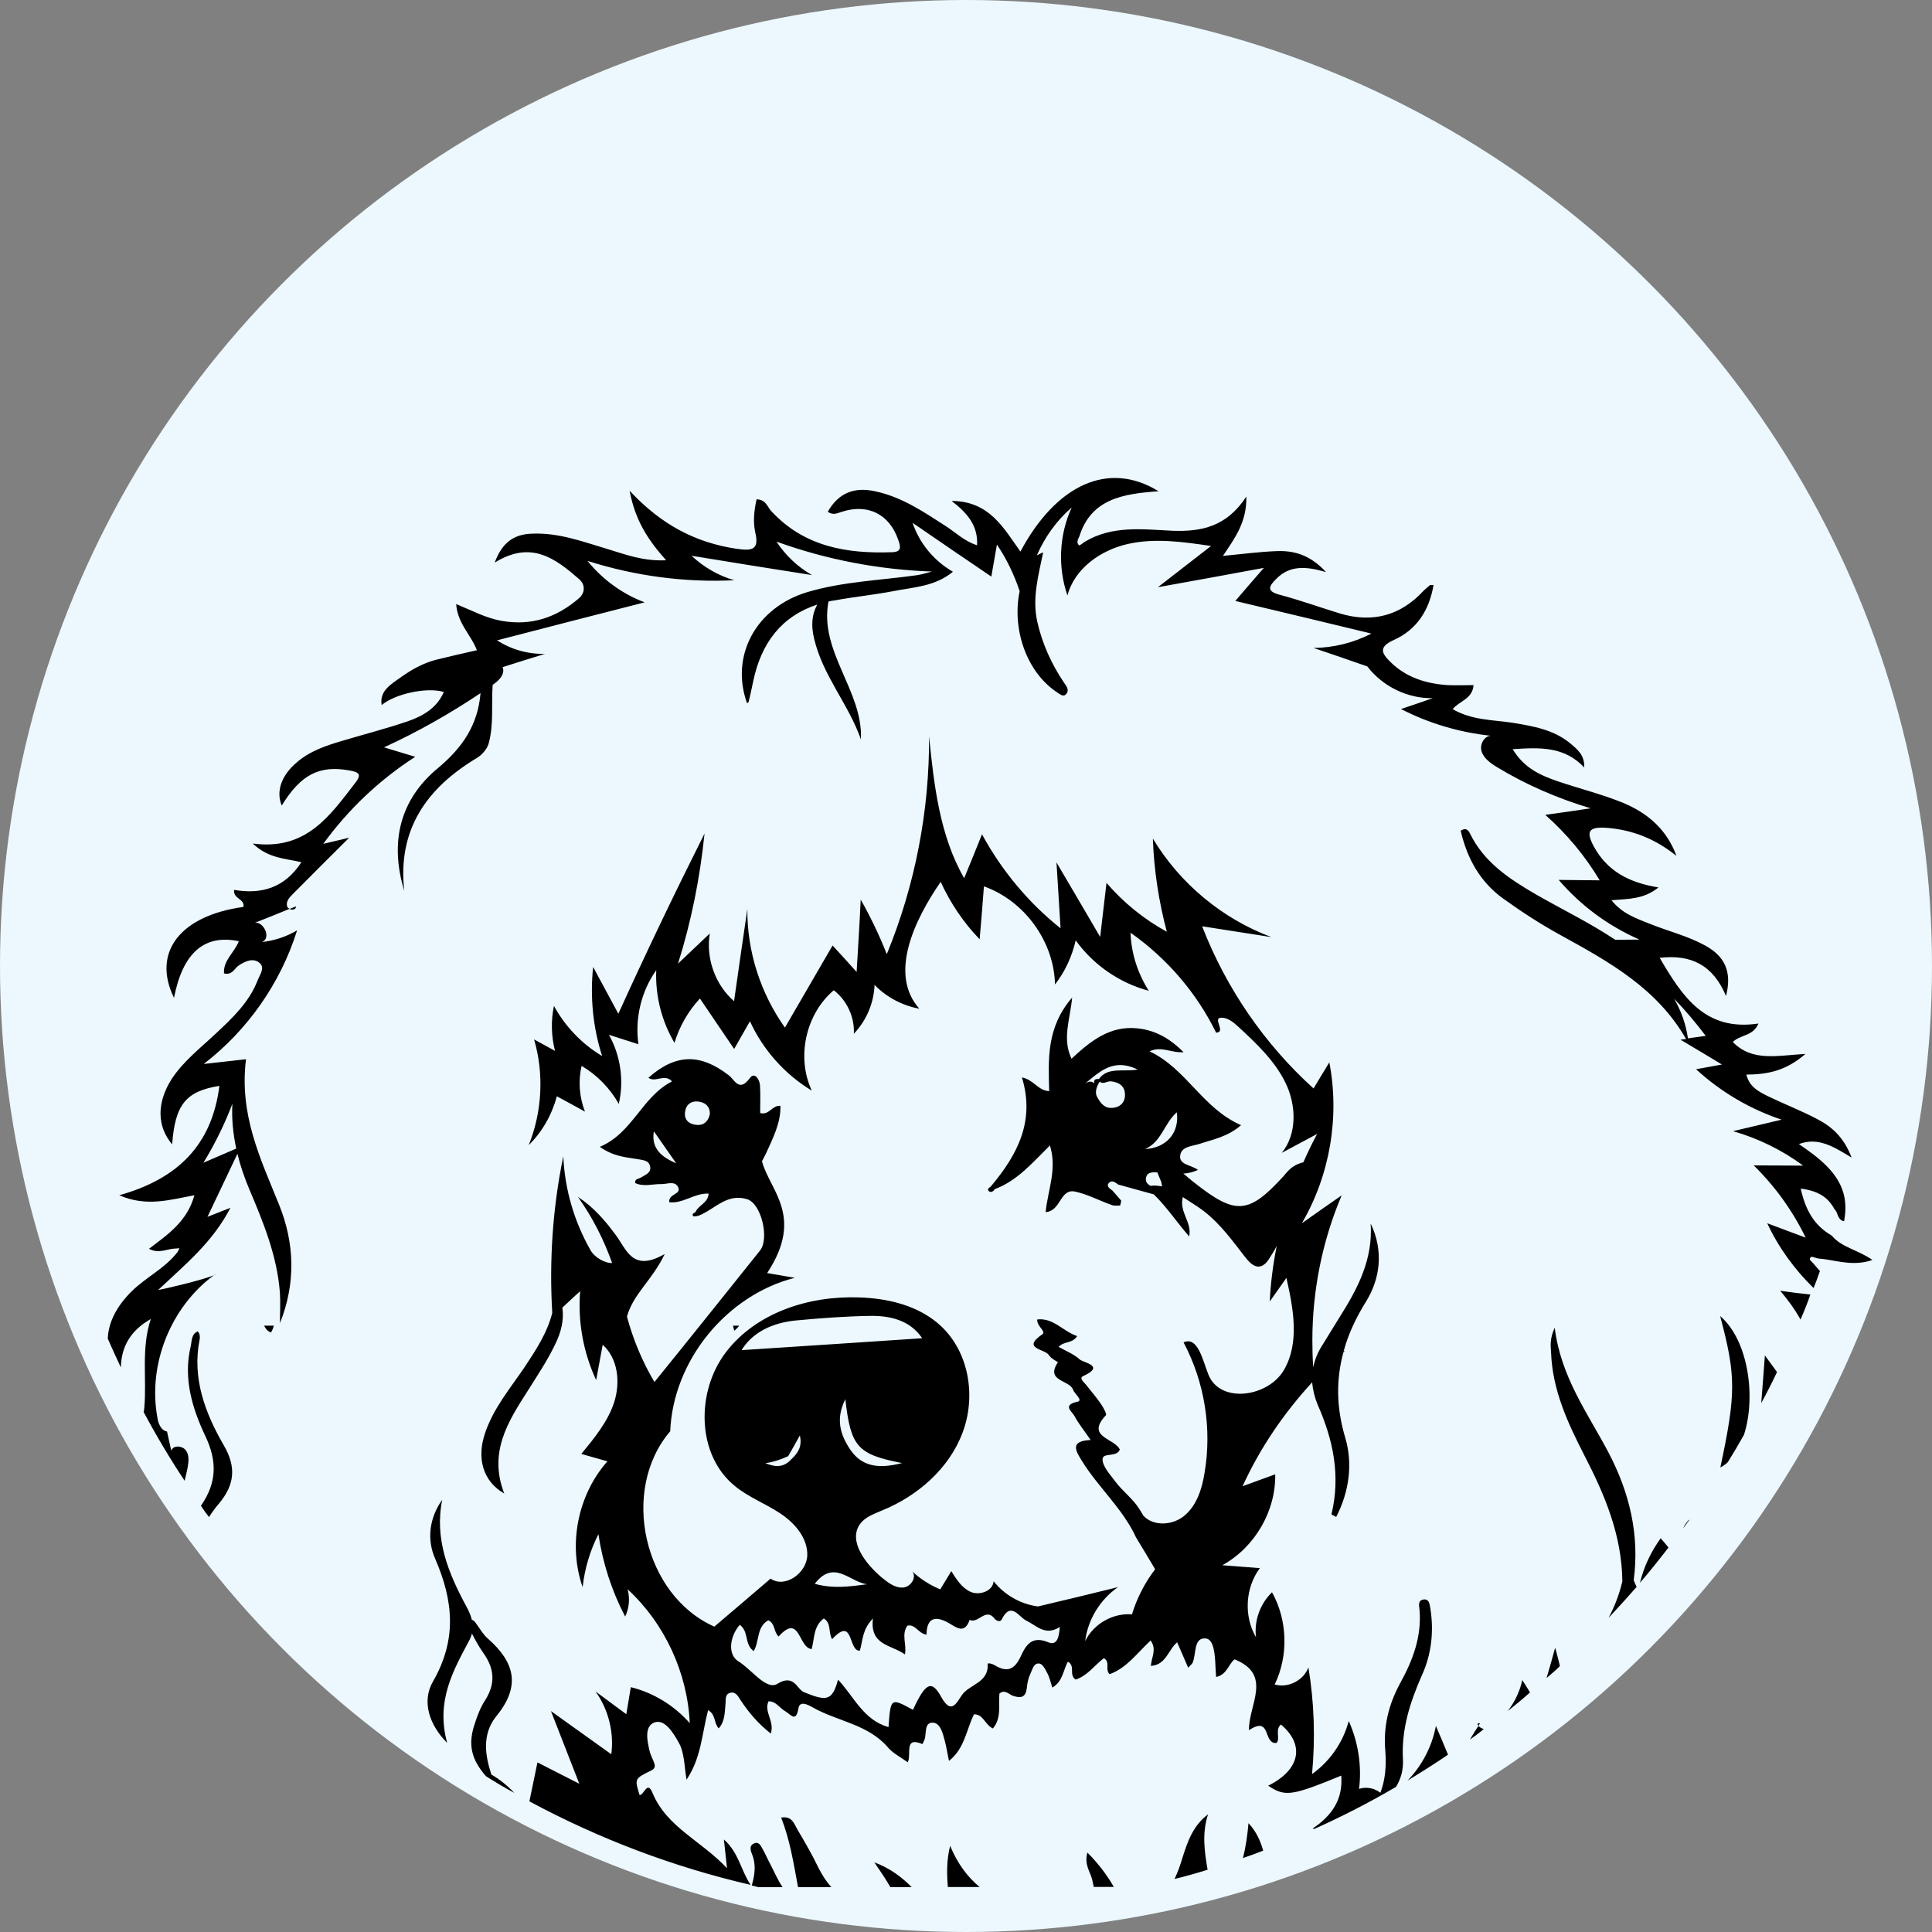 <?xml version="1.0" encoding="utf-8"?>
<!-- Generator: Adobe Illustrator 23.0.1, SVG Export Plug-In . SVG Version: 6.00 Build 0)  -->
<svg version="1.1" id="Layer_1" xmlns="http://www.w3.org/2000/svg" xmlns:xlink="http://www.w3.org/1999/xlink" x="0px" y="0px"
	 viewBox="0 0 180 180" style="enable-background:new 0 0 180 180;" xml:space="preserve">
<rect x="0" y="0" width="180" height="180" fill="#808080" stroke="none"/>
<style type="text/css">
	.st0{fill:none;}
	.st1{fill:#ECF8FE;}
	.st2{clip-path:url(#SVGID_2_);}
	.st3{fill:#101010;}
	.st4{fill:#191A1A;}
	.st5{fill:#121212;}
	.st6{fill:#080909;}
</style>
<g>
	<circle class="st1" cx="90" cy="90" r="90"/>
	<path d="M15.14,123.51h0.75C15.64,123.51,15.4,123.51,15.14,123.51L15.14,123.51z"/>
	<path d="M24.61,123.51h0.9c-0.05,0.21-0.13,0.42-0.27,0.64C24.91,124.01,24.73,123.78,24.61,123.51z"/>
	<path d="M68.87,123.51c-0.12,0.16-0.27,0.32-0.45,0.47c-0.05-0.16-0.1-0.32-0.13-0.47H68.87z"/>
	<g>
		<path d="M20.08,118.69c-0.05,0.04-0.1,0.08-0.15,0.12C20.02,118.76,20.08,118.72,20.08,118.69z"/>
		<path d="M133.78,160.8c-0.36,1.91-1.3,3.71-2.64,5.09c1.28-0.78,2.54-1.57,3.77-2.41C134.54,162.58,134.16,161.7,133.78,160.8z
			 M137.74,160.8c-0.27,0.42-0.55,0.84-0.8,1.28c0.44-0.31,0.88-0.63,1.3-0.99C138.02,161.03,137.85,160.91,137.74,160.8z
			 M141.83,156.53c-0.23,1.05-0.71,2.05-1.36,2.89c0.71-0.57,1.4-1.13,2.08-1.74C142.31,157.3,142.08,156.9,141.83,156.53z
			 M144.89,153.51c-0.25,0.94-0.52,1.89-0.8,2.83c0.42-0.36,0.84-0.71,1.24-1.11C145.21,154.66,145.04,154.07,144.89,153.51z
			 M152.48,147.85c-0.1-0.21-0.19-0.42-0.27-0.63c0.55-4.17-0.36-8.13-2.39-11.97c-1.91-3.61-4.4-6.96-4.97-11.55
			c-0.48,1.05-0.38,1.68-0.34,2.33c0.13,3.48,1.55,6.54,3.1,9.56c1.91,3.69,3.5,7.46,3.54,11.74c-0.27,1.17-0.71,2.33-1.28,3.4
			C150.76,149.78,151.62,148.83,152.48,147.85z M154.72,143.32c-0.9,1.24-1.57,2.66-1.93,4.15c0.92-1.07,1.8-2.18,2.66-3.29
			C155.21,143.88,154.98,143.61,154.72,143.32z M157.2,141.77c-0.17,0.19-0.29,0.4-0.38,0.63c0.19-0.27,0.38-0.55,0.59-0.82
			C157.32,141.62,157.26,141.68,157.2,141.77z M160.26,122.61c1.49,5.58,1.49,7.21,0.02,14.11c0.25-0.13,0.48-0.29,0.69-0.48
			c0.52-0.84,1.03-1.7,1.51-2.56C163.61,130.2,162.92,124.89,160.26,122.61z M164.43,126.28c-0.1,1.49-0.23,2.96-0.34,4.44
			c0.52-0.94,1.01-1.91,1.47-2.89C165.18,127.3,164.81,126.8,164.43,126.28z M165.86,120.26c0.71,0.84,1.36,1.72,1.89,2.68
			c0.34-0.78,0.65-1.55,0.92-2.33C167.72,120.51,166.8,120.39,165.86,120.26z M170.68,115.14c-0.02-0.02-0.06-0.04-0.08-0.06
			c-1.57-0.92-2.39-2.33-2.83-4.34c1.53,0.19,2.52,0.75,3.14,1.91c0.13,0.13,0.21,0.29,0.27,0.46c0,0.02,0,0.02,0,0.02
			c0.13,0.29,0.25,0.59,0.63,0.65c0.19-1.01,0.15-1.87-0.06-2.62c-0.57-1.99-2.31-3.31-4.15-4.57c1.8-0.67,3.21,0.23,4.91,1.26
			c-0.73-1.93-1.87-2.89-3.19-3.58c-1.51-0.8-3.08-1.4-4.61-2.14c-0.82-0.42-1.7-0.82-2.01-2.01c1.97-0.02,3.69-0.34,5.51-1.93
			c-2.64,0.15-4.95,0.75-6.77-1.11c0.73-0.71,1.89-0.52,2.39-1.72c-4.97,0.75-7.09-2.52-9.2-6.12c2.93-0.34,4.97,0.67,6.18,3.56
			c0.59-2.33-0.17-3.73-1.93-4.7c-1.59-0.88-3.38-1.32-5.07-1.99c-1.28-0.52-2.64-0.94-3.67-2.24c1.59-0.13,3-0.08,4.38-1.19
			c-2.73-0.44-4.78-1.51-6.04-3.84c-0.71-1.32-0.5-1.82,1.11-1.72c2.49,0.17,4.65,1.05,6.6,2.62c-0.9-2.47-2.7-4-4.99-4.95
			c-1.97-0.8-4.07-1.32-6.1-2.01c-1.57-0.55-3.08-1.19-4.17-2.98c2.56-0.17,4.8-0.27,6.67,1.7c0.04-1.19-0.67-1.7-1.3-2.24
			c-1.57-1.3-3.5-1.61-5.43-1.93c-1.84-0.27-3.75-0.23-5.53-1.26c0.65-0.78,1.84-0.94,1.95-2.24c-0.86,0-1.64,0.04-2.41,0
			c-1.99-0.13-3.84-0.69-5.32-2.14c-0.84-0.82-1.15-1.4,0.27-2.05c2.16-0.96,3.33-2.77,3.73-5.14c-0.21,0.02-0.29,0-0.34,0.02
			c-0.19,0.17-0.4,0.34-0.57,0.5c-2.16,2.35-4.78,3.04-7.8,2.14c-1.87-0.57-3.71-1.24-5.6-1.74c-1.3-0.34-1.03-0.8-0.34-1.49
			c1.24-1.26,2.73-1.19,4.63-0.63c-1.47-1.61-3-2.03-4.67-1.95c-1.55,0.06-3.1,0.27-4.93,0.44c1.15-1.72,2.22-3.14,2.18-5.53
			c-1.82,2.81-4.19,3.29-6.88,3.19c-2.77-0.13-5.6-0.52-8.18,1.03c-0.17,0.13-0.46,0.34-0.52,0.34c-0.27-0.25-0.13-0.55,0.02-0.84
			c1.09-3.5,4.07-3.98,7.38-4.21c-4.63-2.87-9.52-0.65-12.87,5.62c-1.57-2.2-2.89-4.7-6.41-4.72c1.51,1.17,2.47,2.33,2.37,4.13
			c-1.19-0.38-1.99-1.19-2.91-1.78c-2.08-1.34-4.11-2.73-6.6-3.25c-1.93-0.42-3.4,0.15-4.4,1.91c0.5,0.36,0.9,0.13,1.32,0
			c2.43-0.78,4.42,0.23,5.24,2.6c0.23,0.65,0.36,1.15-0.59,1.17c-4.23,0.15-8.18-0.52-11.24-3.84c-0.36-0.38-0.48-1.07-1.36-1.09
			c-0.23,1.03-0.34,2.05-0.13,3.06c0.42,1.72-0.36,1.74-1.74,1.55c-3.79-0.57-7-2.22-9.96-5.41c0.52,2.77,1.7,4.57,3.4,6.48
			c-2.16,0.1-3.77-0.54-5.41-1.03c-2.31-0.69-4.57-1.55-7.04-1.45c-1.61,0.04-2.79,0.71-3.52,2.7c3.4-2.12,5.66-0.38,7.88,1.55
			c0.57,0.5,0.55,1.26-0.02,1.76c-2.08,1.8-4.42,2.6-7.19,2.12c-1.47-0.25-2.77-0.96-4.26-1.57c0.13,1.82,1.4,2.89,1.93,4.3
			c-1.36,0.31-2.6,0.59-3.84,0.9c-1.17,0.31-2.24,0.9-3.23,1.61c-0.9,0.65-2.03,1.26-1.8,2.6c1.22-1.03,4.17-1.7,5.79-1.22
			c-0.65,1.51-1.95,2.24-3.35,2.73c-1.97,0.67-3.98,1.19-5.97,1.78c-1.57,0.46-3.12,0.96-4.38,2.05c-1.45,1.22-1.95,2.73-1.4,4.02
			c1.78-2.89,3.5-3.77,6.29-3.27c0.82,0.15,1.24,0.31,0.55,1.17c-2.35,3.04-4.55,6.31-9.54,5.64c1.47,1.4,3,1.38,4.53,1.74
			c-1.55,2.39-3.71,3.02-6.27,2.58c-0.1,0.86,1.05,0.84,0.86,1.59c-5.83,0.8-8.55,4.19-6.46,8.47c0.82-4.19,2.81-5.95,6.04-5.28
			c-0.38,1.03-1.47,1.78-1.38,3c0.78,0.19,0.96-0.46,1.36-0.73c0.63-0.42,1.38-0.75,1.97-0.23c0.5,0.44,0.02,1.07-0.19,1.59
			c-0.8,2.08-2.37,3.54-3.94,5.01c-1.43,1.34-2.98,2.54-4.07,4.19c-1.4,2.2-1.4,4.4,0.04,6.1c0.27-3.69,1.26-4.95,4.4-5.45
			c-0.69,5.49-3.86,8.66-9.33,10.19c2.54,1.11,4.72,0.42,7,0c-0.67,2.45-2.47,3.65-4.23,4.99c0.92,0.48,1.63,0.02,2.37-0.02
			c0.17,0,0.31-0.02,0.46-0.04c-0.04,0.13-0.1,0.25-0.17,0.36c-1.17,1.53-2.93,2.33-4.28,3.67c-1.4,1.38-2.16,2.89-2.22,4.4
			c0.4,0.9,0.8,1.8,1.22,2.68c0.04-1.93,0.9-3.44,2.79-4.51c-0.92,2.75-0.36,5.56-0.61,8.32c-0.02,0.13-0.02,0.23-0.06,0.34
			c1.17,2.2,2.45,4.34,3.82,6.41c0.1-0.4,0.19-0.78,0.27-1.17c0.1-0.57,0.19-1.19-0.15-1.66c-0.34-0.46-1.22-0.5-1.36,0.04l-0.4-1.8
			c-0.57-0.1-0.82-0.75-0.9-1.32c-0.9-4.93,1.24-10.27,5.28-13.25c-0.82,0.4-4.78,1.34-5.2,1.38c2.56-2.41,5.05-4.42,6.73-7.65
			c-0.71,0.27-1.43,0.57-2.14,0.84l2.79-5.87c0.27,1.11,0.65,2.22,1.11,3.31c1.32,3.1,2.6,6.25,2.85,9.66c0.06,0.94,0,1.89,0,2.81
			c1.49-3.73,1.38-7.46-0.1-11.09c-1.7-4.21-3.71-8.32-3.06-13.5c0,0,0,0-0.02,0c-1.3,0.15-2.6,0.29-3.92,0.44
			c4.09-3.14,7.17-7.55,8.7-12.45c-0.99,0.59-2.12,0.96-3.27,1.09c0.9-0.38,0.15-1.91-0.65-1.8c1.09-0.42,2.16-0.86,3.23-1.3
			c-0.13-0.04-0.23-0.15-0.25-0.27c-0.1-0.42,0.23-0.8,0.55-1.11c1.74-1.74,3.48-3.5,5.24-5.24c-0.82,0.19-1.61,0.38-2.41,0.57
			c2.33-3.21,5.24-5.97,8.57-8.11c-0.99-0.29-1.95-0.59-2.91-0.88c3.12-1.43,6.14-3.14,8.99-5.05c-0.25,2.96-1.66,5.05-3.94,6.96
			c-3.56,2.93-4.55,6.9-3.17,11.45c-0.63-5.7,2.08-9.56,6.77-12.37c0.46-0.27,0.94-0.82,1.09-1.32c0.5-1.78,0.25-3.65,0.38-5.49
			c0.55-0.38,1.13-0.92,0.96-1.57c-0.02-0.04-0.02-0.06-0.04-0.08c1.32-0.42,2.64-0.84,3.96-1.24c-1.57,0.04-3.14-0.4-4.47-1.26
			c4.59-1.19,9.16-2.37,13.75-3.54c-2.08-0.78-3.94-2.14-5.32-3.86c4.4,1.4,9.06,2.03,13.67,1.8c-1.47-0.42-2.85-1.22-3.98-2.28
			c3.73,0.61,7.48,1.22,11.22,1.8c-1.32-0.75-2.47-1.84-3.31-3.12c4.63,1.68,9.56,2.62,14.49,2.79c-0.48,0.13-0.94,0.27-1.4,0.34
			c-3.4,0.48-6.88,0.59-10.19,1.57c-4.8,1.43-7.23,5.93-5.64,10.36c0.04-0.04,0.13-0.08,0.15-0.13c0.15-0.63,0.29-1.26,0.42-1.89
			c0.75-3.63,2.68-6.1,5.97-7.17c-0.5,0.92-0.59,1.93-0.29,3.17c0.8,3.44,3.21,6.1,4.36,9.39c0.21-4.53-3.92-8.18-3.02-12.85
			c0.19-0.04,0.36-0.08,0.57-0.1c1.84-0.34,3.71-0.52,5.56-0.88c1.84-0.36,3.79-0.42,5.45-1.78v-0.02c-1.76-1.01-3.1-2.64-3.75-4.55
			c2.45,1.68,4.88,3.35,7.34,5.01c0.17-0.99,0.34-1.99,0.52-2.98c0.9,1.32,1.61,2.81,2.12,4.34c-0.73,3.46,0.59,7.53,3.52,9.45
			c0.27,0.17,0.57,0.46,0.84,0.1c0.29-0.38-0.02-0.71-0.23-1.03c-1.17-1.74-2.03-3.63-2.49-5.68c-0.48-2.16,0.08-4.21,0.55-6.46
			c-0.29,0.15-0.48,0.21-0.59,0.29c0.73-1.7,1.84-3.25,3.25-4.47c-1.17,2.54-1.32,5.53-0.4,8.2c0.67-2.52,3.1-4.23,5.64-4.8
			c2.54-0.57,5.18-0.19,7.74,0.19c-1.64,1.28-3.29,2.56-4.95,3.84c3.29-0.59,6.58-1.19,9.87-1.8c-0.9,1.03-1.78,2.05-2.66,3.08
			c4.23,1.01,8.45,2.01,12.68,3.04c-1.66,0.86-3.52,1.32-5.39,1.34c1.68,0.57,3.33,1.13,5.01,1.72c1.43,1.87,3.75,3,6.1,2.96
			c-0.96,0.34-1.97,0.67-2.96,1.01c2.6,1.34,5.45,2.18,8.36,2.49c-0.59,0.02-1.05,0.8-0.86,1.43c0.19,0.67,0.84,1.13,1.47,1.51
			c2.7,1.64,5.66,2.91,8.7,3.82c-1.4,0.21-2.83,0.42-4.23,0.61c1.99,1.76,3.71,3.82,5.07,6.1c-1.28-0.02-2.56-0.02-3.82-0.04
			c2.05,2.39,4.63,4.3,7.53,5.56c-0.75,0-1.51,0.02-2.26,0.02c-2.35-1.57-4.91-2.81-7.36-4.21c-2.49-1.45-4.88-3-6.2-5.74
			c-0.15-0.29-0.38-0.52-0.84-0.21c0.59,2.58,1.82,4.8,4,6.35c1.7,1.22,3.44,2.35,5.26,3.35c4.53,2.49,9.03,4.97,11.74,9.71
			c-0.17,0-0.36,0.04-0.52,0.06c1.28,0.75,2.56,1.53,3.86,2.31c-0.8,0.15-1.61,0.29-2.41,0.44c2.28,2.1,5.01,3.71,7.97,4.7
			c-1.51,0.36-3.02,0.71-4.53,1.07c2.35,0.67,4.57,1.76,6.54,3.21c-1.53,0-3.08-0.02-4.61-0.02c1.99,1.95,3.63,4.23,4.84,6.73
			c-1.2-0.44-2.39-0.9-3.58-1.34c1.05,2.26,2.54,4.3,4.32,6.04c0.21-0.52,0.4-1.05,0.59-1.59c-0.23-0.25-0.44-0.5-0.65-0.75
			c-0.13-0.17-0.46-0.31-0.19-0.55c0.1-0.08,0.42,0.08,0.65,0.13c0.19,0.02,0.38,0.04,0.57,0.06c1.43,0.21,2.87,0.65,4.51,0.08
			C173.09,116.44,171.6,116.23,170.68,115.14z M22.01,107.01c-1.03,0.44-2.05,0.88-3.06,1.32c1.07-1.74,1.97-3.58,2.7-5.49
			C21.57,104.24,21.72,105.65,22.01,107.01z M157.26,96.74c-0.19-1.36-0.65-2.58-1.28-3.69c1.05,1.09,2.03,2.26,2.94,3.46
			C158.37,96.59,157.81,96.66,157.26,96.74z M133.26,149.84c-0.06-0.36-0.1-0.88-0.61-0.82c-0.57,0.06-0.44,0.59-0.4,0.92
			c0.23,2.52-0.63,4.76-1.8,6.88c-1.09,2.01-1.59,4.09-1.38,6.37c0.1,1.32,0,2.62-0.46,3.84c-0.19-0.15-0.4-0.25-0.61-0.34
			c-0.46-0.15-0.94-0.17-1.38-0.02c0.27-2.14-0.08-4.36-0.96-6.33c-0.52,1.97-1.74,3.75-3.42,4.95c0.31-3.31,0.21-6.67-0.34-9.94
			c-0.44,1.22-1.91,1.95-3.14,1.59c1.3-2.68,1.2-6-0.25-8.59c-1.11,1.07-1.68,2.66-1.49,4.19c-1.15-1.95-1.01-4.61,0.36-6.44
			c-1.15-0.08-2.33-0.19-3.5-0.27c3.02-1.66,4.99-5.03,4.93-8.47c-1.03,0.38-2.03,0.73-3.04,1.11c1.61-3.54,3.84-6.81,6.48-9.68
			c0.06,0.69,0.23,1.4,0.52,2.1c1.45,3.27,2.14,6.62,1.28,10.19c0,0.04,0.19,0.1,0.44,0.25c1.22-2.35,1.55-4.97,0.86-7.32
			c-0.86-2.87-0.88-5.47-0.19-8.01c0.06-0.06,0.13-0.13,0.19-0.17l-0.17,0.08c0.42-1.57,1.13-3.1,2.08-4.63
			c1.32-2.12,1.68-4.72,0.44-7.29c0.23,3.31-1.19,6.04-2.85,8.66c-0.55,0.88-1.09,1.78-1.64,2.66c-0.44,0.67-0.71,1.36-0.86,2.08
			c-0.06-0.84-0.08-1.68-0.08-2.52c0-4.61,0.92-9.24,2.73-13.5c-1.24,0.86-2.47,1.72-3.71,2.6c2.62-4.49,3.54-9.92,2.56-14.99
			c-0.48,0.8-0.99,1.61-1.47,2.43c-4.57-4.13-8.15-9.35-10.38-15.11c2.16,0.34,4.32,0.67,6.46,1.01c-4.57-1.7-8.53-4.99-11.05-9.18
			c0.1,2.93,0.55,5.85,1.3,8.68c-2.14-1.17-4.05-2.73-5.62-4.55c-0.19,1.68-0.4,3.35-0.59,5.03c-1.36-2.31-2.7-4.63-4.07-6.94
			c0.13,2.05,0.25,4.09,0.38,6.14c-3-2.39-5.49-5.39-7.32-8.76c-0.55,1.36-1.09,2.73-1.66,4.09c-2.28-3.96-2.81-8.66-3.27-13.21
			c0.04,6.92-1.3,13.86-3.94,20.29c-0.69-1.76-1.51-3.46-2.43-5.09c-0.1,2.26-0.25,4.51-0.38,6.75c-0.73-0.82-1.49-1.66-2.24-2.47
			c-1.47,2.54-2.96,5.09-4.44,7.65c-2.28-3.21-3.54-7.13-3.5-11.05c-0.42,2.87-0.84,5.74-1.24,8.59c-1.76-1.53-2.64-4-2.26-6.31
			c-0.99,0.94-1.97,1.87-2.96,2.81c1.24-3.94,2.05-8.01,2.47-12.12c-2.79,5.56-5.47,11.15-8.03,16.79
			c-0.78-1.45-1.57-2.91-2.35-4.36c-0.29,2.79-0.02,5.64,0.84,8.3c-1.87-1.11-3.44-2.75-4.49-4.67c-0.29,1.38-0.25,2.83,0.1,4.19
			l-1.95-1.07c0.94,3.21,0.75,6.75-0.5,9.85c1.26-1.24,2.16-2.83,2.62-4.55c0.88,0.48,1.76,0.94,2.62,1.43
			c-0.52-1.34-0.65-2.85-0.31-4.26c1.43,0.84,2.64,2.08,3.46,3.54c0.5-2.16,0.17-4.51-0.92-6.44c0.92,0.29,1.82,0.59,2.75,0.88
			c-0.34-2.39,0.25-4.91,1.66-6.9c-0.1,2.37,0.5,4.74,1.7,6.77c0.46-1.53,1.28-2.96,2.37-4.13c1.07,1.57,2.12,3.14,3.19,4.7
			c0.48-0.86,0.99-1.72,1.47-2.58c1.22,2.66,3.25,4.95,5.76,6.46c-1.45-3.1-0.57-7.13,2.05-9.35c1.22,0.94,1.95,2.49,1.87,4.05
			c1.17-1.22,1.87-2.87,1.93-4.55c1.11,1.15,2.6,1.93,4.17,2.22c-2.87-3.23-0.46-8.26,1.99-11.82c0.9,1.97,2.12,3.79,3.63,5.35
			c0.15-1.64,0.27-3.27,0.4-4.93c3.77,1.34,6.54,5.14,6.62,9.14c0.94-1.19,1.59-2.62,1.93-4.11c1.63,2.28,4.09,3.98,6.81,4.7
			c-1.03-1.61-1.64-3.5-1.7-5.41c3.37,2.37,6.16,5.6,7.97,9.31c0.94-0.02-0.27-1.28,0.38-1.38c0.65-0.08,1.22,0.4,1.7,0.84
			c1.68,1.55,3.4,3.17,4.4,5.24c0.99,2.05,1.09,4.72-0.36,6.5c1.09-0.59,2.2-1.17,3.29-1.76c-0.46,0.86-0.88,1.74-1.28,2.64
			c-1.17,0.29-1.49,0.92-1.91,1.36c-3.19,3.48-4.42,3.56-8.2,0.57c-0.36-0.27-0.71-0.59-1.07-0.88c0.46-0.02,0.9-0.13,1.36-0.34
			c-0.63-0.48-1.72-0.46-1.66-1.28c0.06-0.92,1.11-0.92,1.82-1.15c1.26-0.42,2.6-0.65,3.86-1.74c-3.61-1.57-5.07-5.24-8.53-6.88
			c1.13-0.52,2.01,0.17,3.17,0.08c-1.34-1.34-2.68-2.05-4.3-2.22c-2.56-0.27-4.38,1.19-6.14,2.83c-0.88-1.87-0.15-3.56,0.06-5.7
			c-2.41,2.79-2.22,5.76-2.14,8.72c-1.07-0.06-1.38-1.03-2.54-1.28c1.24,4.07-0.42,7.19-2.83,10.08c-0.1,0.17-0.48,0.27-0.27,0.5
			c0.17,0.19,0.44,0.06,0.57-0.17c2.1-0.78,3.5-2.45,5.14-4.07c0.69,2.22-0.21,4.19-0.4,6.21c1.45-0.1,1.32-2.22,2.75-1.91
			c1.17,0.25,2.28,0.86,3.44,1.26c0.21,0.08,0.5,0.04,0.75,0.04c0.04-0.15,0.08-0.29,0.1-0.46c-0.27-0.31-0.55-0.63-0.82-0.94
			c-0.27-0.19-0.61-0.42-0.31-0.73c0.27-0.27,0.59-0.02,0.84,0.17c1.11,0.31,2.22,0.61,3.33,0.92c1.19,1.17,2.12,2.56,3.29,3.92
			c0.29-1.34-0.96-2.26-0.59-3.67c0.75,0.5,1.4,0.88,1.97,1.32c1.57,1.22,2.68,2.79,3.86,4.3c0.57,0.73,1.32,1.36,2.12,0.27
			c0.29-0.44,0.57-0.9,0.8-1.34c-0.34,1.7-0.57,3.44-0.65,5.18c0.52-0.73,1.03-1.47,1.55-2.2c0.65,2.85,1.24,6.02-0.21,8.55
			c-1.45,2.54-5.91,3.21-7.04,0.5c-0.55-1.36-0.99-3.65-2.33-3.04c1.97,3.71,2.66,8.07,1.95,12.18c-0.23,1.45-0.71,2.96-1.82,3.92
			c-1.07,0.94-2.91,1.09-3.88,0.04c-0.1-0.21-0.25-0.4-0.34-0.57c-0.63-1.03-1.59-1.68-2.31-2.66c-0.46-0.63-1.11-1.3-1.15-1.99
			c-0.04-0.71,1.34-0.17,1.61-0.94c-0.5-1.07-3.21-1.15-1.3-3.19c0.1-0.13-0.23-0.71-0.44-1.03c-0.44-0.65-0.96-1.24-1.43-1.84
			c-0.19-0.23-0.65-0.59-0.25-0.78c2.12-0.96,0.04-1.24-0.31-1.55c-0.55-0.5-1.3-0.8-1.97-1.17c0.46-0.55,1.3-0.29,1.72-1.01
			c-1.32-0.44-2.2-1.72-3.71-1.55c-0.08,0.63,0.86,1.11,0.48,1.38c-2.01,1.36,0.25,1.36,0.59,1.93c0.17,0.31,0.86,0.67,0.86,0.67
			c-1.22,1.8,1.07,1.64,1.4,2.56c0.13,0.4,0.99,1.01,0.4,1.13c-1.45,0.31-0.46,0.94-0.27,1.32c0.4,0.75,0.94,1.4,1.51,2.24
			c-1.91,0.1-1.45,0.94-0.8,1.97c1.53,2.47,3.79,4.42,5.03,7.11c0.59,0.99,1.2,1.97,1.78,2.96c-0.96,1.26-1.7,2.7-2.16,4.21
			c-1.76-0.15-3.58,0.88-4.36,2.49c0.25-2.01,1.4-3.88,3.06-5.03c-2.47,0.61-4.97,1.22-7.46,1.8c-1.61-0.21-3.12-1.07-4.13-2.35
			c-0.06,0.9-1.26,1.34-2.1,1.01c-0.84-0.36-1.36-1.17-1.84-1.95c-0.34,0.57-0.69,1.13-1.03,1.7c-0.96-0.4-1.84-0.96-2.62-1.68
			c0.48,0.55-0.15,1.49-0.88,1.51c-0.73,0.04-1.36-0.46-1.93-0.92c-1.55-1.3-3.23-3.48-1.99-5.07c0.48-0.61,1.28-0.88,1.99-1.19
			c3.31-1.34,6.25-3.9,7.5-7.23c1.28-3.35,0.63-7.46-1.97-9.92c-2.01-1.91-4.91-2.62-7.67-2.7c-4.65-0.17-9.56,1.4-12.39,5.09
			c-2.81,3.67-2.77,9.6,0.86,12.51c1.26,1.03,2.83,1.61,4.19,2.52c1.36,0.9,2.58,2.31,2.52,3.94c-0.08,1.64-2.08,3.06-3.42,2.14
			c-1.74,1.49-3.48,2.98-5.24,4.47c-6.6-2.93-8.8-12.72-4.11-18.2c0.27-6.58,5.24-12.68,11.61-14.3c-0.86-0.15-1.72-0.29-2.58-0.44
			c3.5-5.3,0.23-7.69-0.48-10.42c0.15-0.27,0.27-0.52,0.4-0.78c0.61-1.36,1.36-2.79,1.32-4.38c-0.78-0.08-1.03,0.9-1.89,0.67
			c0-0.88,0.04-1.76-0.02-2.64c-0.06-0.5-0.5-1.24-0.96-0.59c-0.99,1.34-1.43,0.08-1.95-0.29c-2.66-2.05-4.93-2.01-7.48,0.23
			c0.65,0.5,1.49-0.42,2.2,0.34c-2.83,1.45-3.65,4.8-6.73,6.1c1.34,0.94,2.47,0.96,3.54,1.15c0.44,0.08,1.01,0.1,1.13,0.61
			c0.19,0.67-0.44,0.84-0.86,1.11c-0.19,0.13-0.55,0.08-0.52,0.5c0.8,0.38,1.64,0.08,2.43,0.1c0.55,0.02,1.28-0.36,1.59,0.31
			c0.29,0.67-0.92,0.57-0.84,1.38c1.3,0.15,2.37-0.88,3.67-0.8c-0.06,0.88-0.96,1.07-1.24,1.74c-0.15,0.06-0.36,0.17-0.19,0.36
			c0.06,0.06,0.31-0.02,0.48-0.04c1.49-0.57,2.62-2.12,4.51-1.55c1.36,0.38,2.12,3.71,1.22,4.8c-3.27,4.09-6.54,8.18-9.83,12.24
			c-1.13-1.91-1.99-3.96-2.56-6.1c0.59-2.12,2.35-3.37,3.52-5.83c-3.04,1.76-3.56-0.46-4.59-1.8c-0.96-1.3-1.99-2.52-3.5-3.52
			c1.36,1.91,2.41,3.98,3.19,6.16c-0.65,0.04-1.66-0.52-2.03-1.22c-1.51-2.66-2.39-5.66-2.52-8.72c-0.99,4.78-1.32,9.71-1.03,14.59
			c-0.46,1.84-1.51,3.44-2.56,5.03c-1.34,1.97-2.91,3.84-3.69,6.14c-0.82,2.35-0.21,4.53,1.78,5.66c-1.49-3.82,0.34-6.69,2.18-9.56
			c0.9-1.43,1.84-2.83,2.56-4.34c0.55-1.11,0.84-2.26,0.67-3.42c0.55-0.5,1.09-1.03,1.66-1.53c-0.23,2.83,0.29,5.7,1.49,8.28
			c0.21-1.09,0.4-2.2,0.61-3.29c1.43,1.28,1.66,3.5,1.07,5.35c-0.59,1.82-1.84,3.33-3.06,4.82c0.8,0.23,1.61,0.46,2.43,0.69
			c-2.77,3.12-3.69,7.78-2.31,11.72c0.19-1.72,0.69-3.4,1.47-4.93c0.4,2.68,1.24,5.28,2.49,7.67c0.38-0.78,0.46-1.7,0.23-2.54
			c3.46,3.19,5.58,7.78,5.79,12.47c-1.45-1.64-3.37-2.83-5.49-3.35c-0.15,0.84-0.27,1.68-0.42,2.52c-0.96-0.71-1.93-1.43-2.87-2.12
			c1.2,1.66,1.74,3.82,1.47,5.85c-1.87-1.34-3.75-2.68-5.62-4.02c0.88,2.26,1.76,4.53,2.64,6.77c-1.3-0.67-2.6-1.32-3.9-1.99
			c-0.25,1.19-0.5,2.41-0.75,3.63c6.44,3.46,13.35,6.1,20.61,7.78c-0.92-1.38-1.11-3.02-2.49-4.23c0.1,0.99,0.19,1.66,0.29,2.68
			c-2.41-2.58-5.62-3.82-6.94-7.02c-0.48-1.19-0.78,0.19-1.2,0.21c-0.48-1.53-0.48-1.53,1.07-2.29c0.4-0.19,0.4-0.46,0.25-0.8
			c-0.1-0.29-0.27-0.59-0.36-0.9c-0.25-1.01-0.57-2.43,0.44-2.79c0.94-0.31,1.7,0.92,2.22,1.84c0.57,0.99,0.52,2.12,0.75,3.5
			c1.38-2.05,1.43-4.28,2.01-6.48c0.73,0.4,0.52,1.22,0.99,1.7c0.59-0.67,0.55-1.49,0.63-2.26c0.04-0.38-0.06-0.86,0.36-1.03
			c0.57-0.21,0.82,0.31,1.05,0.67c0.75,1.13,1.61,2.16,2.81,3.1c0.38-1.15-0.67-2.01-0.21-3c0.69-0.02,1.03,0.63,1.55,0.92
			c0.5,0.27,1.01,1.13,1.24-0.29c0.13-0.73,0.92-0.29,1.3-0.08c2.31,1.32,5.18,1.57,7.04,3.75c0.44,0.52,1.11,0.86,1.84,1.38
			c0.38-0.71-0.4-2.45,1.36-1.7c0.02,0,0.17-0.31,0.23-0.48c0.15-0.59-0.04-1.57,0.78-1.51c0.69,0.06,0.9,1.01,1.09,1.72
			c0.15,0.57,0.23,1.13,0.38,1.84c1.45-1.13,1.61-2.87,2.33-4.34c0.88-0.02,0.99,0.94,1.76,1.32c0.82-0.96,0.52-2.16,0.61-3.25
			c0.48-0.42,0.86,0.04,1.22,0.19c0.82,0.29,1.24,0.15,1.34-0.75c0.04-0.46,0.15-0.92,0.34-1.32c0.19-0.38,0.29-0.99,0.82-0.92
			c0.27,0.02,0.55,0.5,0.71,0.84c0.23,0.38,0.31,0.82,0.5,1.4c1.01-0.59,1.01-1.66,1.45-2.41c0.73,0.4,0.06,1.19,0.71,1.66
			c1.07-0.31,1.76-1.32,2.64-1.99c0.65,0.38,0.06,1.03,0.54,1.49c1.59-0.57,2.58-1.99,3.82-3.14c0.59,0.84,0.08,1.55,0.02,2.37
			c1.43-0.1,1.59-1.47,2.45-2.2c0.34,0.78,0.65,1.51,1.03,2.37c0.19-0.21,0.31-0.31,0.4-0.44c0.38-0.82,0.06-2.39,1.24-2.29
			c0.78,0.08,0.86,1.61,0.9,2.6c0.02,0.31,0.04,0.63,0.06,0.99c1.03-0.21,1.17-1.24,1.72-1.64c3.58,1.43,1.3,4.23,1.34,6.6
			c2.12-1.4,1.28,1.3,2.56,1.19c0.4-0.36-0.17-1.24,0.42-1.72c2.26,1.91,1.78,4.23-1.19,5.7c1.57,1.05,2.2,0.96,6.81-0.94
			c0.17,2.18-0.82,3.69-2.66,4.93c0.04,0.02,0.1,0.04,0.15,0.04c2.6-1.17,5.14-2.47,7.61-3.92c0.44-0.71,0.69-1.55,0.65-2.49
			c-0.17-2.85,0.65-5.37,1.76-7.9C133.36,154.14,133.61,152.02,133.26,149.84z M103.62,103.22c-0.71,0.04-1.07-0.4-1.43-1.07
			c-0.29-0.61,0.27-1.38,0.27-1.38c0.31,0.31,0.71-0.08,1.07-0.02c0.73,0.08,1.26,0.44,1.28,1.19
			C104.85,102.71,104.35,103.18,103.62,103.22z M102.38,100.53c-0.29-0.02-0.52,0.04-0.42,0.4c-0.27-0.25-0.57-0.17-0.86,0.02
			c0.96-0.78,1.93-1.72,3.27-1.72c0.48,0,1.03,0.13,1.63,0.42C104.6,99.88,103.22,99.38,102.38,100.53z M107.83,110.47
			c-0.23-0.02-0.46-0.02-0.63,0.02c-0.31-0.17-0.55-0.42-0.4-0.86c0.13-0.44,0.61-0.42,1.03-0.4c0.13,0.31,0.23,0.59,0.36,0.88
			l0.08,0.42C108.12,110.51,107.98,110.49,107.83,110.47z M106.68,107.05c1.53-0.63,1.76-2.37,2.96-3.42
			C109.91,105.52,108.67,106.97,106.68,107.05z M60.92,105.4c0.69,0.99,1.38,1.99,2.08,2.98C61.71,107.83,60.64,107.05,60.92,105.4z
			 M64.96,104.81c-0.71-0.04-1.26-0.44-1.13-1.24c0.08-0.65,0.57-1.03,1.24-0.94c0.63,0.08,1.07,0.44,1.07,1.15
			C66.01,104.43,65.61,104.85,64.96,104.81z M80.79,147.6c-1.57,0.21-3.17,0.44-4.88-0.04C77.71,145.21,79.2,147.43,80.79,147.6z
			 M79.22,135.06c-0.92-1.36-1.4-2.85-0.46-4.7c0.5,4.42,1.11,5.14,5.28,5.95C81.77,136.9,80.26,136.59,79.22,135.06z M73.72,135.96
			c-0.71,0.8-1.53,0.73-2.41,0.36c0.73-0.1,1.45-0.34,2.12-0.65c0.34-0.59,0.67-1.17,1.09-1.93
			C74.77,134.83,74.29,135.42,73.72,135.96z M69.09,125.79c1.03-1.68,2.89-2.56,5.11-2.77c2.24-0.21,4.51-0.38,6.79-0.42
			c1.95-0.04,3.79,0.4,4.93,2.08C80.16,125.06,74.56,125.44,69.09,125.79z M97.64,153c-1.55-0.65-2.1,0.36-2.54,1.32
			c-0.57,1.24-1.28,1.53-2.43,0.82c-0.21-0.13-0.67-0.25-0.65-0.1c0.1,1.74-1.68,1.87-2.39,2.87c-0.55,0.8-1.01,1.87-1.95,0.17
			c-0.88-1.59-1.45-1.32-2.62,1.22c-2.08-1.13-2.08-1.13-2.28,1.61c-2.33-0.65-3.21-2.83-4.7-4.42c-0.55,1.99-1.05,2.03-3.17,1.17
			c-0.69-0.29-0.92-1.74-2.49-0.78c-1.03,0.63-2.41-1.36-3.63-2.1c-0.96-0.59-0.88-2.2,0.13-3.4c0.88,0.63,0.4,1.8,1.3,2.45
			c0.55-0.9,0.25-2.26,1.36-2.87c0.67,0.31,0.48,1.07,0.96,1.51c2.01-2.22,1.82,1.05,3.08,1.17c0.27-0.94,0.15-2.14,1.13-2.85
			c0.73,0.44,0.4,1.32,0.78,1.93c2.03-2.22,1.47,1.13,2.58,1.07c0.29-0.94,0.19-1.93,1.22-3c-0.31,2.54,1.72,2.43,2.98,3.35
			c0.19-0.92-0.36-1.84,0.23-2.68c0.75-0.17,1.01,0.73,1.78,0.84c0.02-1.51,0.75-1.82,2.03-1.11c0.73,0.42,1.51,1.11,1.99-0.27
			c0.8,0.4,1.51-1.22,2.35-0.08c0.13,0.15,0.5,0.34,0.65,0.02c0.86-1.72,1.61-0.17,2.28,0.13c0.96,0.46,1.76,1.47,3.12,0.59
			C98.67,152.46,98.52,153.38,97.64,153z M71.73,173.61c-0.25-0.46-0.44-0.94-0.71-1.4c-0.15-0.27-0.34-0.63-0.71-0.48
			c-0.52,0.17-0.4,0.63-0.27,0.96c0.38,0.9,0.34,1.8,0,2.98c0.19,0.04,0.4,0.1,0.61,0.15h2.26
			C72.42,175.1,72.11,174.32,71.73,173.61z M45.78,165.33c-0.29-0.9-0.5-1.78-0.5-2.64c0-0.99,0.27-1.93,0.94-2.77
			c2.35-2.85,1.72-5.07-0.78-7.27c-0.4-0.34-0.65-0.8-0.96-1.22c-0.15-0.21-0.29-0.46-0.52-0.52c-0.1-0.42-0.29-0.84-0.52-1.26
			c-1.66-3.08-2.98-6.25-2.24-9.92c-1.24,1.74-1.43,3.77-0.65,5.51c1.7,3.92,2.03,7.53-0.21,11.42c-1.09,1.89-0.31,4.09,1.32,5.72
			c-1.07-3.92,0.57-6.75,2.1-9.62c0.08-0.19,0.17-0.38,0.21-0.57c0.31,0.61,0.63,1.19,1.01,1.74c1.09,1.49,1.22,2.91,0.21,4.49
			c-0.42,0.65-0.71,1.4-0.94,2.12c-0.69,1.99-0.34,3.38,1.03,4.95c0.86,0.54,1.74,1.07,2.64,1.55
			C47.29,166.38,46.58,165.79,45.78,165.33z M20.84,134.64c-1.74-3.02-2.96-6.25-2.24-9.85c0.06-0.34-0.02-0.57-0.17-0.75
			c-0.61,0.23-0.55,0.9-0.67,1.43c-0.69,2.93,0.13,5.7,1.36,8.3c1.11,2.33,1.11,4.34-0.4,6.52c0.23,0.36,0.48,0.71,0.75,1.05
			c0.27-0.42,0.57-0.84,0.9-1.22C21.88,138.33,22.03,136.67,20.84,134.64z M116.32,169.86c-0.1,1.13-0.25,2.22-0.52,3.25
			c0.63-0.21,1.26-0.44,1.89-0.69C117.43,171.53,117.08,170.68,116.32,169.86z M112.55,169.04c-1.43,1.07-1.93,2.6-2.41,4.13
			c-0.19,0.65-0.42,1.28-0.71,1.89c1.05-0.25,2.08-0.55,3.08-0.86C112.21,172.46,111.98,170.78,112.55,169.04z M101.31,172.6
			c-0.31,1.11,0.25,1.76,0.44,2.49c0.06,0.23,0.1,0.48,0.15,0.71h1.87C103.13,174.68,102.32,173.61,101.31,172.6z M88.52,171.97
			c-0.34,1.38-0.31,2.62-0.21,3.84h2.96C90.14,174.87,89.22,173.65,88.52,171.97z M81.46,173.51c0.55,0.82,1.07,1.55,1.49,2.31h1.99
			C84,174.87,82.91,174.05,81.46,173.51z M76.24,173.99c-0.59-1.24-1.28-2.41-1.97-3.58c-0.29-0.5-0.48-1.24-1.49-1.07
			c0.82,2.1,1.15,4.21,1.57,6.48h3.1C76.99,175.31,76.6,174.7,76.24,173.99z"/>
		<path d="M137.74,160.79c0.05-0.08,0.1-0.16,0.15-0.24C137.63,160.52,137.62,160.65,137.74,160.79z"/>
		<path d="M27.57,84.45c-0.2,0.08-0.4,0.16-0.6,0.24C27.24,84.81,27.6,84.74,27.57,84.45z"/>
	</g>
	<path class="st0" d="M171.75,111.16c-0.19,0.65-0.38,1.3-0.57,1.95c0,0.02,0,0.02,0,0.02c-0.19,0.65-0.38,1.32-0.59,1.95
		c-0.23,0.73-0.46,1.47-0.71,2.18c-0.13,0.38-0.25,0.73-0.38,1.11c-0.19,0.55-0.38,1.07-0.59,1.59c-0.06,0.23-0.15,0.44-0.25,0.65
		c-0.27,0.78-0.59,1.55-0.92,2.33c-0.67,1.66-1.4,3.29-2.18,4.88c-0.46,0.99-0.94,1.95-1.47,2.89c-0.5,1.01-1.05,1.99-1.61,2.96
		c-0.48,0.86-0.99,1.72-1.51,2.56c-1.13,1.82-2.33,3.63-3.56,5.35c-0.21,0.27-0.4,0.55-0.59,0.82c-0.46,0.61-0.9,1.19-1.36,1.78
		c-0.86,1.11-1.74,2.22-2.66,3.29l-0.31,0.38c-0.86,0.99-1.72,1.93-2.6,2.87c-1.45,1.57-2.98,3.08-4.55,4.51
		c-0.4,0.4-0.82,0.75-1.24,1.11c-0.5,0.48-1.03,0.92-1.55,1.34c-0.67,0.61-1.36,1.17-2.08,1.74c-0.71,0.57-1.45,1.13-2.2,1.68
		c0,0.02,0,0.02-0.02,0c-0.42,0.36-0.86,0.67-1.3,0.99c-0.67,0.48-1.34,0.94-2.03,1.4c-1.24,0.84-2.49,1.64-3.77,2.41
		c-0.36,0.21-0.73,0.42-1.09,0.63c-2.47,1.45-5.01,2.75-7.61,3.92c-1.55,0.71-3.14,1.36-4.76,1.97c-0.63,0.25-1.26,0.48-1.89,0.69
		c-1.09,0.4-2.18,0.75-3.29,1.09c-1.01,0.31-2.03,0.61-3.08,0.86c-6.71,1.76-13.71,2.7-20.92,2.7c-6.12,0-12.1-0.67-17.86-1.95
		c-0.21-0.04-0.42-0.1-0.61-0.15c-0.04,0-0.06,0-0.1-0.02c-7.25-1.68-14.17-4.32-20.61-7.78c-0.48-0.27-0.96-0.52-1.43-0.82
		c-0.9-0.48-1.78-1.01-2.64-1.55c-10.06-6.14-18.85-14.4-25.78-24.17c-0.27-0.34-0.52-0.69-0.75-1.05
		c-0.52-0.75-1.05-1.53-1.53-2.31c-1.36-2.08-2.64-4.21-3.82-6.41c-0.73-1.36-1.45-2.75-2.12-4.15c-0.42-0.88-0.82-1.78-1.22-2.68
		c0.06-1.51,0.82-3.02,2.22-4.4c1.34-1.34,3.1-2.14,4.28-3.67c0.06-0.1,0.13-0.23,0.17-0.36c-0.15,0.02-0.29,0.04-0.46,0.04
		c-0.73,0.04-1.45,0.5-2.37,0.02c1.76-1.34,3.56-2.54,4.23-4.99c-2.28,0.42-4.46,1.11-7,0c5.47-1.53,8.64-4.7,9.33-10.19
		c-3.14,0.5-4.13,1.76-4.4,5.45c-1.45-1.7-1.45-3.9-0.04-6.1c1.09-1.66,2.64-2.85,4.07-4.19c1.57-1.47,3.14-2.93,3.94-5.01
		c0.21-0.52,0.69-1.15,0.19-1.59c-0.59-0.52-1.34-0.19-1.97,0.23c-0.4,0.27-0.59,0.92-1.36,0.73c-0.08-1.22,1.01-1.97,1.38-3
		c-3.23-0.67-5.22,1.09-6.04,5.28c-2.1-4.28,0.63-7.67,6.46-8.47c0.19-0.75-0.96-0.73-0.86-1.59c2.56,0.44,4.72-0.19,6.27-2.58
		c-1.53-0.36-3.06-0.34-4.53-1.74c4.99,0.67,7.19-2.6,9.54-5.64c0.69-0.86,0.27-1.03-0.55-1.17c-2.79-0.5-4.51,0.38-6.29,3.27
		c-0.55-1.3-0.04-2.81,1.4-4.02c1.26-1.09,2.81-1.59,4.38-2.05c1.99-0.59,4-1.11,5.97-1.78c1.4-0.48,2.7-1.22,3.35-2.73
		c-1.61-0.48-4.57,0.19-5.79,1.22c-0.23-1.34,0.9-1.95,1.8-2.6c0.99-0.71,2.05-1.3,3.23-1.61c1.24-0.31,2.47-0.59,3.84-0.9
		c-0.52-1.4-1.8-2.47-1.93-4.3c1.49,0.61,2.79,1.32,4.26,1.57c2.77,0.48,5.11-0.31,7.19-2.12c0.57-0.5,0.59-1.26,0.02-1.76
		c-2.22-1.93-4.49-3.67-7.88-1.55c0.73-1.99,1.91-2.66,3.52-2.7c2.47-0.1,4.74,0.75,7.04,1.45c1.64,0.48,3.25,1.13,5.41,1.03
		c-1.7-1.91-2.87-3.71-3.4-6.48c2.96,3.19,6.16,4.84,9.96,5.41c1.38,0.19,2.16,0.17,1.74-1.55c-0.21-1.01-0.1-2.03,0.13-3.06
		c0.88,0.02,1.01,0.71,1.36,1.09c3.06,3.31,7,3.98,11.24,3.84c0.94-0.02,0.82-0.52,0.59-1.17c-0.82-2.37-2.81-3.37-5.24-2.6
		c-0.42,0.13-0.82,0.36-1.32,0c1.01-1.76,2.47-2.33,4.4-1.91c2.49,0.52,4.53,1.91,6.6,3.25c0.92,0.59,1.72,1.4,2.91,1.78
		c0.1-1.8-0.86-2.96-2.37-4.13c3.52,0.02,4.84,2.52,6.41,4.72c3.35-6.27,8.24-8.49,12.87-5.62c-3.31,0.23-6.29,0.71-7.38,4.21
		c-0.15,0.29-0.29,0.59-0.02,0.84c0.06,0,0.36-0.21,0.52-0.34c2.58-1.55,5.41-1.15,8.18-1.03c2.68,0.1,5.05-0.38,6.88-3.19
		c0.04,2.39-1.03,3.82-2.18,5.53c1.82-0.17,3.37-0.38,4.93-0.44c1.68-0.08,3.21,0.34,4.67,1.95c-1.91-0.57-3.4-0.63-4.63,0.63
		c-0.69,0.69-0.96,1.15,0.34,1.49c1.89,0.5,3.73,1.17,5.6,1.74c3.02,0.9,5.64,0.21,7.8-2.14c0.17-0.17,0.38-0.34,0.57-0.5
		c0.04-0.02,0.13,0,0.34-0.02c-0.4,2.37-1.57,4.17-3.73,5.14c-1.43,0.65-1.11,1.24-0.27,2.05c1.49,1.45,3.33,2.01,5.32,2.14
		c0.78,0.04,1.55,0,2.41,0c-0.1,1.3-1.3,1.47-1.95,2.24c1.78,1.03,3.69,0.99,5.53,1.26c1.93,0.31,3.86,0.63,5.43,1.93
		c0.63,0.55,1.34,1.05,1.3,2.24c-1.87-1.97-4.11-1.87-6.67-1.7c1.09,1.78,2.6,2.43,4.17,2.98c2.03,0.69,4.13,1.22,6.1,2.01
		c2.29,0.94,4.09,2.47,4.99,4.95c-1.95-1.57-4.11-2.45-6.6-2.62c-1.61-0.1-1.82,0.4-1.11,1.72c1.26,2.33,3.31,3.4,6.04,3.84
		c-1.38,1.11-2.79,1.07-4.38,1.19c1.03,1.3,2.39,1.72,3.67,2.24c1.7,0.67,3.48,1.11,5.07,1.99c1.76,0.96,2.52,2.37,1.93,4.7
		c-1.22-2.89-3.25-3.9-6.18-3.56c2.12,3.61,4.23,6.88,9.2,6.12c-0.5,1.19-1.66,1.01-2.39,1.72c1.82,1.87,4.13,1.26,6.77,1.11
		c-1.82,1.59-3.54,1.91-5.51,1.93c0.31,1.19,1.19,1.59,2.01,2.01c1.53,0.73,3.1,1.34,4.61,2.14c1.32,0.69,2.45,1.66,3.19,3.58
		c-1.7-1.03-3.1-1.93-4.91-1.26C169.44,107.85,171.18,109.17,171.75,111.16z"/>
</g>
</svg>
